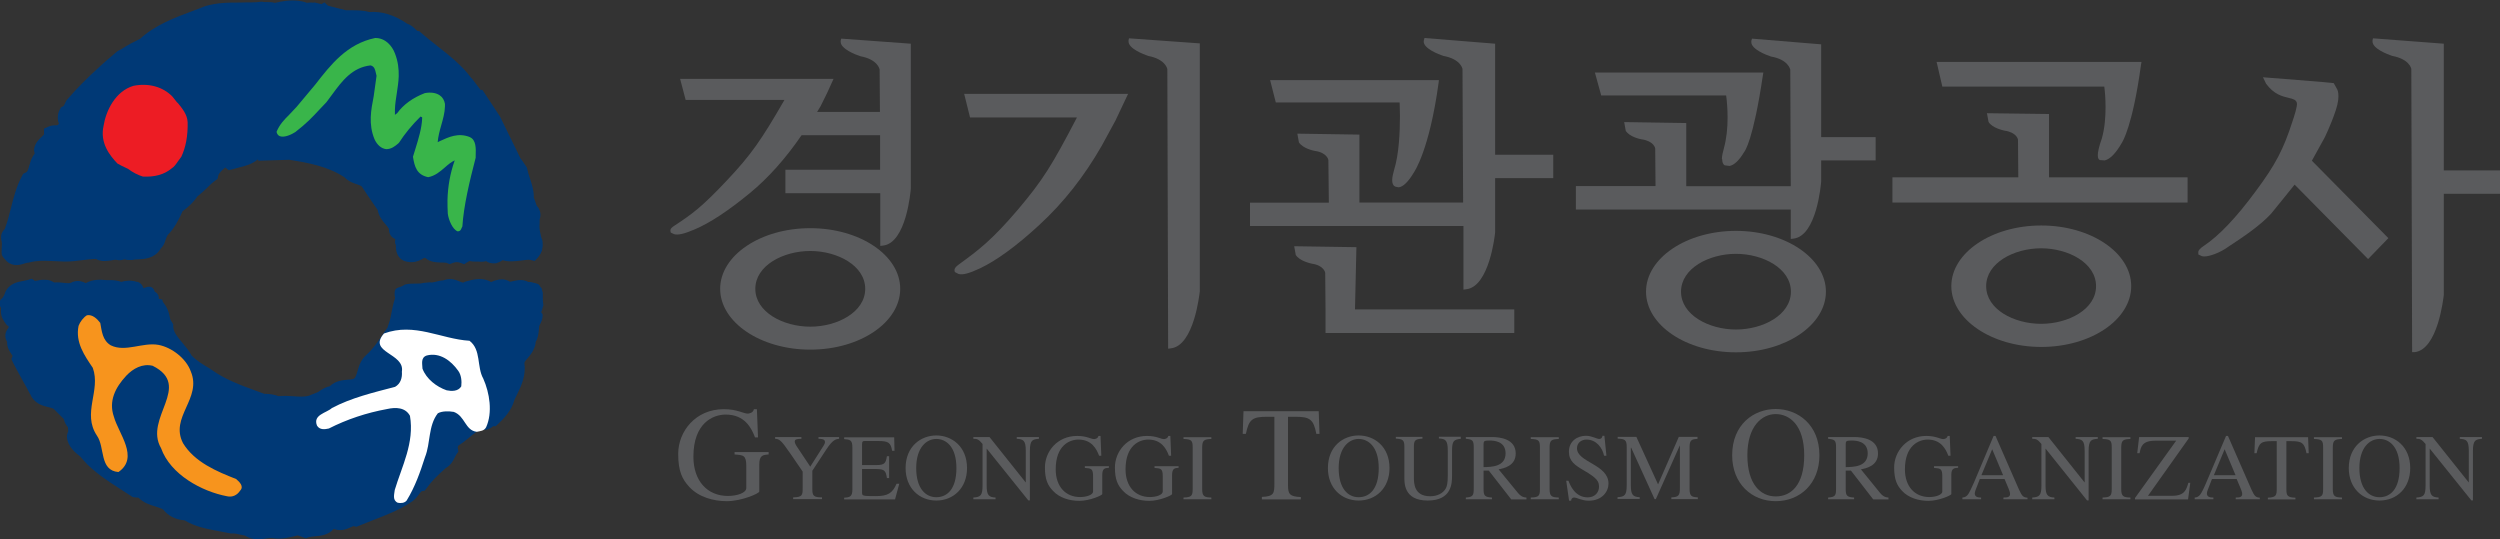 <?xml version="1.0" encoding="UTF-8"?>
<svg id="Layer_2" data-name="Layer 2" xmlns="http://www.w3.org/2000/svg" viewBox="0 0 157.88 34.06">
  <rect x="0" y="0" width="157.88" height="34.06" fill="#333333" stroke="none"/>
  <defs>
    <style>
      .cls-1 {
        fill: #fff;
      }

      .cls-2 {
        fill: #39b54a;
      }

      .cls-3 {
        fill: #5a5b5d;
      }

      .cls-4 {
        fill: #003976;
      }

      .cls-5 {
        fill: #f7941d;
      }

      .cls-6 {
        fill: #ed1c24;
      }
    </style>
  </defs>
  <g id="Layer_1-2" data-name="Layer 1">
    <g>
      <g>
        <g>
          <path class="cls-4" d="m34.31,19.35v-.07s0-.07,0-.07c-.02-.11-.03-.23-.03-.35v-.28c0-.16,0-.06-.04-.23l-.03-.14s-.05-.06-.09-.1c0,0-.03-.05-.03-.05-.06-.14-.18-.15-.5-.23-.06-.02-.13-.03-.22-.02-.35-.2-.72-.11-.95-.06-.08.02-.16.04-.22.04-.23-.15-.45-.16-.63-.14-.01,0-.02,0-.02,0-.04,0-.08.01-.12.03,0,0-.02,0-.03,0-.04,0-.07.02-.1.03,0,0-.02,0-.03,0-.04.01-.07.02-.1.04-.05.02-.13.05-.16.06-.55-.33-1.18-.15-1.6-.03l-.07.02-.03.02h0l-.03.02s-.05.03-.24-.06c-.23-.1-.59-.25-1.02-.08-.16.01-.32.04-.45.08-.15.04-.32.08-.39.05,0,0-.13,0-.25.02h0c-.13.01-.25.02-.25.03-.07.03-.3.03-.44.03-.19,0-.39,0-.58.04l-.09.02-.08.05c-.32.2-.58.07-.57.54,0,.08.01.17.03.26-.12.38-.18.66-.24,1-.06.34-.12.53-.24.87-.08.11-.31.45-.31.45-.31.46-.6.89-1.02,1.27-.36.31-.47.71-.56,1.02-.04.15-.09.29-.14.39-.07.11-.14.14-.5.16-.31.03-.75.06-1.11.41-.24.05-.43.16-.57.25l-.03.02-.03.02c-.09.08-.23.13-.39.19,0,0-.19.07-.27.11-.31.1-.67.07-1.05.04-.29-.02-.59-.03-.9,0-.29-.12-.59-.14-.83-.15,0,0-.03,0-.07,0-.12-.04-.52-.19-.52-.19-1.01-.37-1.96-.72-2.81-1.33h-.02s-.05-.05-.05-.05c-.44-.26-.85-.5-1.19-.85-.16-.3-.37-.55-.58-.8-.3-.36-.57-.67-.58-1.03v-.14s-.07-.12-.07-.12c-.09-.14-.12-.16-.15-.35-.05-.26-.11-.51-.37-.86l-.07-.1c-.02-.23-.15-.11-.26-.2.05-.14-.09-.37-.24-.42-.17-.53-.58-.26-.72-.23,0,0,0,0,0,0-.05-.19-.18-.32-.31-.38l-.05-.02h-.05c-.38-.12-.71-.08-.99,0-.21-.08-.42-.1-.61-.11h-.31c-.39-.04-.89-.06-1.32.19-.17-.08-.48-.22-.84-.07h-.02s-.03.03-.03.03c-.11.06-.27.05-.52.02-.17-.02-.37-.04-.59-.02-.04-.03-.08-.05-.13-.07-.01,0-.02-.01-.04-.02-.03-.01-.06-.02-.09-.04-.01,0-.03,0-.04-.01-.03,0-.06-.01-.09-.02-.01,0-.02,0-.04,0-.04,0-.08-.01-.12-.01-.02,0-.03,0-.05,0h-.07s-.04,0-.06,0c-.02,0-.03,0-.04,0-.09,0-.17.03-.24.04-.07.01-.16.03-.2.03-.02-.02-.2-.14-.2-.14l-.25.08c-.07.02-.17.04-.28.06-.35.06-.88.15-1.14.7,0,0-.04.1-.04.11,0,.03-.06.14-.1.2-.08.14-.22.13-.22.42,0,.12.03.18.09.3,0,.07-.02.14-.01.2,0,.38.21.64.34.82.02.03.04.05.06.06.01,0,.02.02.03.02.04.02.05,0,.05.04,0,0,0,.06,0,.06,0,0,0,.01,0,.03-.14.17-.21.34-.2.53,0,.11.04.23.11.35,0,.02,0,.04,0,.05,0,.33.17.58.28.74.02.04.06.08.07.11-.02.05-.08.19-.08.19l.1.22c.18.36.38.71.57,1.06.18.32.37.66.54.99v-.03c.02.09.07.16.11.22.28.4.71.51,1.01.58.13.03.25.06.33.1.08.08.49.49.65.65.05.23.16.4.26.52,0,0,0,.02,0,.02,0,.06.02.14.02.19,0,.02,0,.04,0,.05,0,0-.04.1-.04.1l-.04.16s0,.04,0,.05c0,.03,0,.05,0,.07.05.58.54.98.84,1.21.13.16.27.31.41.46.02.03.05.05.08.08.14.14.28.26.43.38.02.02.04.04.07.06.32.26.65.49.98.71.15.1.31.2.46.3l.88.57.13.02s.12.01.24.02c.32.33.72.45,1.05.55.19.06.38.12.51.2.31.4.79.64,1.35.68.66.4,1.39.54,2.09.67l.83.16h.09c.16-.01.34.03.54.08,0,0,.14.03.26.05.19.13.39.19.6.22.26.03.5,0,.7-.03.16-.02.32-.05.42-.03.16.03.3.03.45.03.02,0,.04,0,.05,0,.13,0,.27-.02.4-.04.24-.04.48-.1.71-.16.14.05.51.18.51.18l.18-.06c.1-.03.25-.05.4-.06.34-.03.83-.07,1.18-.46,0,0,.01,0,.02,0h.01c.45.16.8,0,1.04-.11.06-.03.16-.07.19-.08.01,0,.17.05.17.05l1.13-.45c.77-.3,1.56-.6,2.29-1.08.25-.14.4-.34.53-.51.06-.08.15-.2.19-.21l.19-.04.12-.16c.33-.46.68-.79,1.1-1.17,0,0,.06-.06.1-.09.32-.18.47-.46.57-.67.03-.07.07-.14.09-.18l.14-.19-.04-.23s0-.02,0-.03c0-.05.02-.1.05-.13.24-.15.46-.32.66-.49.26-.22.51-.42.76-.52.37.1.65-.11.75-.19,0,0,0,0,.02-.02.07,0,.15.01.15.01l.17-.16c.37-.34.85-.86,1.02-1.51.02-.04.15-.31.15-.31.24-.49.5-1.03.5-1.68,0-.09,0-.18-.02-.27h0v-.02s0-.02,0-.03c0-.08.05-.15.23-.35.07-.08.15-.18.22-.29.04-.05.07-.11.1-.17.03-.06.06-.12.08-.18.01-.02.02-.05.03-.08.03-.09.05-.18.05-.28.16-.26.18-.54.2-.76l.03-.25s0,0,0,0l.05-.11c.06-.12.15-.29.16-.5t0,0v-.12s-.09-.13-.09-.13c0-.03.02-.06.02-.06.03-.1.07-.16.09-.33Zm-25.25-1.14h0,0Z"/>
          <path class="cls-4" d="m.11,15.28s.01.06.01.1c0,.06,0,.14-.01.22,0,.09-.01.2-.01.32,0,.11.01.18.05.24.04.09.12.16.25.31l.02.02.02.02c.39.36.88.21,1.14.12l.16-.04s.05,0,.05,0l.09-.02c.22-.06.45-.09.69-.1h0c.27,0,.55,0,.83.02.42.02.85.05,1.29,0,0,0,.15-.02.33-.04h0c.24-.03.54-.06.59-.07.21-.02.35-.02.44-.03.36.2.73.13.99.09.12-.02.25-.05.31-.03.22.06.4,0,.54-.04.05.07.45.05.45.05.1-.03.25-.04.39-.04.41-.02,1.03-.06,1.4-.65l.02-.03s.19-.2.24-.36c.06-.17.1-.32.2-.5.42-.42.7-.96.94-1.5.39-.28.71-.6.94-.94.21-.16.4-.34.58-.51.17-.17.34-.34.52-.47l.17-.12.04-.2c.04-.18.28-.39.45-.52,0,0,.01.01.02.02l.2.15.27-.07.4-.11c.38-.09.79-.2,1.16-.5.03.04.05.08.05.08,0,0,1.85-.06,1.94-.06,1.2.19,2.45.42,3.49,1.11.24.25.53.36.76.43.14.05.26.09.33.15.22.35.46.69.69,1.03,0,0,.22.33.31.45.07.4.31.69.49.9.09.1.17.2.22.29h0c0,.42.24.58.41.65,0,.04-.02.08-.02.13v.12s.04.09.05.13c0,.02,0,.05,0,.1v.05c.02.33.15.83.78.91.35.07.73-.07.98-.24.02,0,.06,0,.1-.01.3.28.76.28,1,.29.11,0,.28,0,.34.02l.2.08.21-.08c.16-.06.31-.06.47,0l.19.07h0l.04.02.14-.09s.13-.08.2-.12c.15.04.3.04.4.04.04,0,.1,0,.12,0,.01,0,.44.04.52-.04h0l.04.03.05.03c.05.03.11.04.15.06.02,0,.03,0,.05.01.04,0,.07.01.1.02.02,0,.04,0,.05,0,.03,0,.06,0,.09,0,.01,0,.03,0,.05,0,.02,0,.05,0,.07-.01.02,0,.04,0,.05-.02.02,0,.04-.01.06-.02.02,0,.04-.02.06-.02.01,0,.03-.01.04-.02.02-.01.04-.02.06-.03.01,0,.02,0,.02-.01.03-.02.05-.03.07-.04h0s.03-.02.04-.03c.37.12.82.07,1.2.02.17-.02.44-.06.52-.04l.31.07.22-.24s.06-.08.09-.13c.04-.06.08-.12.1-.18,0,0,0,0,0,0,.03-.06.05-.11.06-.17,0-.01,0-.03,0-.04.01-.05.02-.1.03-.15,0-.07.01-.13,0-.2,0-.24-.05-.22-.1-.43-.05-.22-.1-.42-.1-.63,0-.07,0-.13.01-.2v-.07s0-.08,0-.1v-.09c.03-.07.05-.17.05-.28,0-.13-.03-.28-.12-.43l-.03-.05-.04-.04c-.06-.06-.09-.18-.14-.33,0,0-.05-.13-.09-.24,0-.02,0-.04,0-.06,0-.44-.14-.84-.26-1.2-.06-.18-.11-.36-.15-.53l-.02-.1-.08-.12-.19-.28s-.09-.12-.17-.23v-.02l-1.27-2.59-1.11-1.68s-.06.01-.1.02c-.14-.19-.28-.37-.42-.55l-.17-.22v.02c-.59-.81-1.41-1.45-2.2-2.07-.33-.26-.66-.52-.97-.79l-.12-.11s-.1-.01-.13-.02c-.02-.01-.07-.06-.1-.09-.11-.11-.28-.28-.53-.36-.82-.56-1.61-.8-2.4-.74-.42-.12-.83-.11-1.22-.11,0,0-.16,0-.24,0-.11-.03-.94-.23-1.15-.29-.08-.08-.22-.21-.22-.21,0,0-.09.06-.19.11-.13-.03-.46-.11-.46-.11,0,0-.03.01-.04.02-.04,0-.08,0-.12-.01-.09,0-.19,0-.3.02-.17-.07-.36-.11-.53-.13-.14-.02-.28-.02-.42-.02-.12,0-.23.01-.35.02h0c-.12.02-.23.03-.34.05-.03,0-.05,0-.08.02-.1.02-.2.04-.3.06-.19-.05-.37-.05-.52-.05-.06,0-.15,0-.18,0h0l-.09-.02h-.1c-.18.03-.36.04-.55.04-.22,0-.45,0-.69.01-.46,0-.93,0-1.38.05-.21.02-.43.06-.63.11-.23.05-.45.13-.67.23l-.35.13c-1.18.44-2.39.89-3.38,1.79-.09.03-.17.08-.25.12-.22.1-.42.22-.61.33-.17.11-.33.21-.5.29l-.05.03-.05.04c-.24.2-.47.4-.69.59-.13.12-.26.23-.39.35-.77.7-1.44,1.37-2.04,2.07l-.04.05-.02.03-.09.19c-.03.05-.06.12-.08.14-.03.01-.15.07-.15.07l-.09.16c-.09.15-.12.34-.12.53,0,.12.03.24.07.35-.03.03-.05.06-.09.1h-.05c-.12,0-.3,0-.48.07l-.13.06-.19.08v.25h0v.12s-.01.01-.02.02h0s0,0,0,0c-.03.04-.09.09-.13.13-.17.16-.42.39-.48.78v.08s0,0,0,0c0,0,.02.13.04.2-.05.06-.08.12-.12.18-.01.02-.02.05-.04.07-.02.04-.04.08-.05.11-.01.03-.03.06-.04.1,0,.02-.02.05-.02.07-.02.04-.03.09-.04.14h0s-.02.06-.03.08c-.08.3-.12.4-.23.45l-.15.07-.08.14c-.35.66-.53,1.35-.7,2.03-.11.45-.22.87-.37,1.26v.04c-.12.11-.26.29-.25.56,0,.08.01.17.04.27v.02Zm3.69-7.06l-.04-.09s0-.02,0-.02c.02.04.03.08.05.11Zm-1.51,1.62l.05-.05s-.04.04-.05.06c0,0,0-.01,0-.02Z"/>
        </g>
        <path class="cls-2" d="m29.68,8.66c-.74-.3-1.35,0-1.9.25,0,0-.07.04-.14.07.03-.35.12-.7.22-1.05.11-.39.23-.8.24-1.21v-.16c-.04-.23-.15-.42-.33-.54-.23-.16-.57-.21-.94-.14-.76.29-1.36.73-1.75,1.27,0,0,0,0,0,0l-.1.07s-.03.03-.04.04c0-.12,0-.23,0-.34.01-.36.07-.71.12-1.04.05-.35.11-.7.12-1.07.01-.45-.04-.93-.24-1.44-.18-.48-.61-.98-1.25-.97-1.78.37-2.8,1.68-3.78,2.94l-1.18,1.41s-.48.51-.48.51c-.31.31-.57.57-.78,1.05v.02s0,.02,0,.02c.03.12.1.21.2.25.29.11.75-.11.98-.26.72-.56,1.05-.91,1.56-1.46l.4-.42s.38-.51.38-.51c.61-.83,1.25-1.69,2.41-1.82.25.06.29.27.34.49l.04.17s-.18,1.29-.18,1.29c-.17.87-.34,1.76.05,2.71.17.37.43.59.74.63.33,0,.56-.19.76-.36l.05-.05c.37-.57.81-1.11,1.36-1.65.04.02.07.03.1.05v.07c-.02.6-.24,1.32-.42,1.9l-.16.52c.1.63.24,1.14.96,1.29.43-.08.75-.35,1.06-.62.2-.18.4-.34.61-.44,0,0,0,.02,0,.02-.28.79-.43,1.63-.45,2.48,0,.29,0,.57.02.87.05.38.29.98.62,1.11.17,0,.22-.12.25-.21l.05-.1c.08-1.28.45-2.84.84-4.34,0-.01,0-.09,0-.09.02-.51.03-1.04-.37-1.21Z"/>
        <path class="cls-6" d="m11.2,6.49l-.31-.39c-.6-.62-1.5-.87-2.46-.68-1.15.34-1.74,1.58-1.89,2.53-.24,1.08.39,1.87.88,2.38h0s.28.15.28.15l.38.18c.32.24.63.39.94.49.75.04,1.35-.13,1.8-.5.19-.12.3-.29.41-.45l.22-.3c.28-.59.42-1.32.4-2.18-.02-.49-.34-.87-.64-1.24Z"/>
        <path class="cls-1" d="m28.65,26.01c.73.26.71,1.17,1.46,1.26.23-.05.46-.05.59-.29.42-.93.22-2.17-.18-3.07-.42-.74-.12-1.82-.87-2.39-1.81-.11-3.47-1.17-5.4-.46-1.06,1.22,1.33,1.23,1.13,2.41.03.39-.08.76-.43.96-1.37.36-2.77.69-3.99,1.34-.34.31-1.22.42-.94,1.11.17.28.49.24.75.18,1.14-.58,2.37-.99,3.68-1.23.54-.12,1.15-.11,1.44.43.29,1.7-.51,3.18-.96,4.68-.03.28-.16.65.19.81.2.04.43.02.56-.14.53-.86.86-1.8,1.16-2.74.36-.89.19-1.97.81-2.77.27-.15.7-.14.99-.09Zm-.44-1.36c-.64-.22-1.29-.72-1.53-1.37-.01-.31-.12-.7.27-.83.82-.21,1.53.32,1.99.97.19.26.23.65.19.98-.2.33-.62.31-.92.25Z"/>
        <path class="cls-5" d="m6.33,20.38c.1.54.14,1.12.67,1.43.92.45,2.01-.21,3.01-.03.84.16,1.75.86,2.04,1.68.72,1.71-1.35,2.88-.49,4.53.73,1.2,2.15,1.79,3.35,2.26.21.18.52.47.25.74-.18.28-.49.43-.82.35-1.59-.3-3.58-1.37-4.17-3.04-1.11-1.9,2.02-3.92-.53-5.2-.65-.16-1.24.18-1.66.62-.7.75-1.13,1.61-.79,2.59.29,1.07,1.62,2.58.29,3.5-1.22-.1-.84-1.57-1.36-2.3-.95-1.43.26-2.83-.26-4.28-.52-.77-1.11-1.6-.9-2.65.09-.25.31-.54.53-.67.34-.07.65.23.83.47Z"/>
      </g>
      <g>
        <path class="cls-3" d="m134.59,18.07c0-2.11-2.55-3.83-5.68-3.83s-5.68,1.72-5.68,3.83,2.55,3.84,5.68,3.84,5.68-1.72,5.68-3.84Zm-9.16,0c0-1.47,1.76-2.39,3.47-2.39s3.47.92,3.47,2.39-1.76,2.38-3.47,2.38-3.47-.91-3.47-2.38Z"/>
        <path class="cls-3" d="m115.31,18.42c0-2.11-2.55-3.84-5.68-3.84s-5.68,1.72-5.68,3.84,2.55,3.83,5.68,3.83,5.68-1.72,5.68-3.83Zm-9.15,0c0-1.47,1.76-2.39,3.47-2.39s3.47.92,3.47,2.39-1.76,2.39-3.47,2.39-3.47-.92-3.47-2.39Z"/>
        <path class="cls-3" d="m53.12,2.45l-.03.12s0,.05,0,.07c0,.45.94.81,1.24.91,1.09.2,1.21.8,1.22.83l.02,2.69h-3.97c.08-.13.22-.36.22-.36.04-.07.41-.83.41-.83l.41-.9h-9.69s.35,1.33.35,1.33h6.24c-1.46,2.53-2.1,3.46-3.65,5.1-1.59,1.69-2.19,2.11-3.28,2.83-.16.1-.3.21-.27.35l.02.1.22.1c.24.07.65-.03,1.26-.29.98-.41,2.16-1.19,3.52-2.31,1.19-.98,2.28-2.22,3.26-3.65h4.96v2.18s-5.98,0-5.98,0v1.48h5.99v3.33s.17-.02.17-.02c1.48-.16,1.75-3.46,1.76-3.6V2.76l-4.38-.32Z"/>
        <path class="cls-3" d="m146.7,8.88l.09-.16s.39-.77.72-1.76c.33-1,.07-1.35.07-1.35,0,0-.2-.36-.2-.36-.08-.03-4.47-.37-4.47-.37l.2.41c.49.67,1.03.8,1.42.89.3.07.46.12.52.31.06.18-.19.92-.27,1.16-.58,1.8-1.08,2.75-2.33,4.43-1.22,1.66-2.32,2.81-3.25,3.43-.29.19-.4.33-.37.47v.09s.23.11.23.11c.28.08.96-.14,1.49-.48l.22-.15c.87-.57,1.95-1.29,2.65-2.05,0,0,.94-1.15,1.49-1.84l4.64,4.7,1.28-1.32-4.83-4.89.7-1.27Z"/>
        <path class="cls-3" d="m129.41,7.2l-3.93-.05.1.55c.24.39.93.53,1.01.55.77.11.85.55.85.57l.02,2.38h-7.95v1.59h18.64v-1.59h-8.75v-4Z"/>
        <path class="cls-3" d="m87.92,11.38c0,.18.05.33.17.39l.04.02.2.04c.28-.03.61-.35.96-.94.03-.05.98-1.41,1.56-5.66l.02-.17h-10.66l.36,1.41h7.82c0,.2.02.46.02.86,0,1-.06,2.41-.37,3.4-.06.21-.12.46-.12.65Z"/>
        <path class="cls-3" d="m92.42,18.29l.16-.02c1.48-.15,1.83-3.46,1.84-3.59v-3.43h3.67v-1.48h-3.67V2.76l-4.46-.36-.04.14s-.01.05-.01.08c0,.45.94.81,1.24.91,1.09.2,1.21.8,1.21.83l.04,8.43h-6.55v-4.29l-3.92-.06.1.55c.25.39.94.53,1.01.54.77.11.85.56.85.58l.03,2.69h-4.98v1.47h13.48v4.02Z"/>
        <path class="cls-3" d="m65.64,14.2c1.52-1.4,2.81-3.03,3.94-5,.07-.12.86-1.58.86-1.58l.8-1.69h-10.35s.37,1.49.37,1.49h6.75c-1.57,3.01-2.14,3.94-3.73,5.82-1.67,1.96-2.52,2.58-3.7,3.44-.16.12-.3.23-.3.37,0,0,0,.02,0,.04l.02.09.23.12c.26.08.69-.04,1.35-.35,1.04-.49,2.31-1.41,3.75-2.74Z"/>
        <path class="cls-3" d="m72.5,3.53c1.09.2,1.21.8,1.22.83l.05,17.66.16-.02c1.48-.15,1.82-3.46,1.84-3.6V2.74s-4.47-.32-4.47-.32l-.03.12s0,.05,0,.08c0,.45.94.81,1.24.91Z"/>
        <path class="cls-3" d="m108.76,10.05c0,.18.04.32.16.39,0,0,.31.04.31.04.29-.06.6-.35.91-.87.04-.04.58-.73,1.19-4.86l.03-.17h-10.64l.4,1.45h7.89c.04.29.09.79.09,1.41s-.06,1.3-.24,1.95c-.06.22-.12.46-.12.66Z"/>
        <path class="cls-3" d="m113.09,15.09l.16-.02c1.48-.15,1.75-3.46,1.76-3.6v-1.34h3.44v-1.47h-3.44V2.8l-4.37-.36-.04.15s0,.05,0,.07c0,.45.94.81,1.24.91,1.09.19,1.21.8,1.22.83l.03,7.36h-6.6v-3.99l-3.92-.06.1.55c.24.39.93.53,1.01.54.77.11.85.56.85.57l.02,2.38h-5.03v1.48h13.57v1.85Z"/>
        <path class="cls-3" d="m122.65,5.47h10.24c.04.3.08.74.08,1.31,0,.61-.05,1.3-.23,1.95-.2.56-.26.89-.26,1.08,0,.24.09.28.14.3,0,0,.3.02.3.02.34-.08.71-.46,1.09-1.13.02-.04.67-1.02,1.2-4.92l.03-.17h-12.94l.36,1.55Z"/>
        <path class="cls-3" d="m154.33,10.76V2.76l-4.47-.34-.03.12s0,.05,0,.08c0,.45.94.81,1.24.91,1.09.2,1.21.8,1.21.83l.05,17.88h.16c1.48-.17,1.82-3.47,1.84-3.61v-6.39h3.55v-1.48h-3.55Z"/>
        <path class="cls-3" d="m95.63,21.02v-1.48h-10.06l.09-3.93-3.93-.06.1.55c.25.39.93.53,1.01.55.77.11.85.56.85.58,0,0,.01,1.37.02,2.32v1.48h11.91Z"/>
        <path class="cls-3" d="m51.17,14.41c-3.14,0-5.69,1.72-5.69,3.83s2.55,3.84,5.69,3.84,5.68-1.72,5.68-3.84-2.55-3.83-5.68-3.83Zm0,6.22c-1.71,0-3.47-.92-3.47-2.39s1.76-2.39,3.47-2.39,3.47.92,3.47,2.39-1.76,2.39-3.47,2.39Z"/>
      </g>
      <g>
        <path class="cls-3" d="m48.54,28.7c-.37.03-.59.05-.59.65v1.69c0,.12-1.12.61-2.05.61-.83,0-1.77-.25-2.37-.9-.45-.49-.7-.99-.7-2.09,0-1.41,1.09-2.82,2.88-2.82.85,0,1.24.28,1.51.28.07,0,.35-.04.39-.28h.19l.07,1.78h-.19c-.23-.61-.66-1.44-1.85-1.44-.8,0-2.04.53-2.04,2.66,0,1.53.88,2.48,2.18,2.48.57,0,1.16-.19,1.16-.5v-1.37c0-.7-.17-.71-.74-.75v-.15h2.15v.15Z"/>
        <path class="cls-3" d="m53,27.71c-.21.02-.41.05-.82.68l-.88,1.34v1.15c0,.43.08.53.61.53v.11h-1.82v-.11c.59-.01.6-.15.6-.6v-1.03l-.78-1.14c-.61-.89-.7-.91-.96-.93v-.11h1.66v.11c-.27.01-.42.02-.42.18,0,.07.05.18.1.26l.88,1.32.85-1.34c.04-.07.08-.14.08-.22,0-.18-.22-.2-.41-.2v-.11h1.3v.11Z"/>
        <path class="cls-3" d="m56.52,31.54h-3.21v-.11c.38-.02.52-.08.52-.53v-2.64c0-.47-.14-.5-.52-.53v-.11h3.16l.02.85h-.15c-.09-.53-.24-.62-.9-.62h-.8c-.13,0-.2,0-.2.2v1.32h.91c.53,0,.59-.14.66-.56h.14v1.38h-.14c-.07-.48-.16-.56-.66-.57h-.91s0,1.46,0,1.46c0,.24,0,.25.88.25.74,0,1.04-.18,1.3-.78h.17l-.27,1Z"/>
        <path class="cls-3" d="m59.13,31.4c-.66,0-1.27-.53-1.27-1.84s.66-1.84,1.27-1.84,1.27.48,1.27,1.84-.61,1.84-1.27,1.84Zm0,.21c1.07,0,1.94-.78,1.94-2.05,0-1.37-.97-2.06-1.94-2.06s-1.94.69-1.94,2.06c0,1.27.87,2.05,1.94,2.05Z"/>
        <path class="cls-3" d="m65.6,27.71c-.38.04-.56.06-.56.76v3.13h-.1l-2.62-3.26h-.01v2.32c0,.61.13.74.56.76v.11h-1.4v-.11c.45-.03.58-.12.58-.76v-2.62c-.24-.3-.34-.33-.58-.33v-.11h1.02l2.28,2.86h.01v-1.99c0-.68-.17-.73-.57-.76v-.11h1.4v.11Z"/>
        <path class="cls-3" d="m70.03,29.54c-.26.02-.42.04-.42.46v1.2c0,.08-.79.43-1.45.43-.59,0-1.25-.18-1.67-.64-.32-.34-.5-.7-.5-1.47,0-1,.77-1.99,2.04-1.99.6,0,.87.2,1.06.2.05,0,.25-.03.28-.2h.13l.05,1.25h-.14c-.16-.43-.47-1.02-1.3-1.02-.57,0-1.44.37-1.44,1.88,0,1.08.62,1.75,1.54,1.75.41,0,.82-.14.82-.35v-.96c0-.49-.12-.5-.52-.53v-.11h1.52v.11Z"/>
        <path class="cls-3" d="m74.44,29.54c-.26.02-.42.04-.42.46v1.2c0,.08-.79.43-1.44.43-.59,0-1.25-.18-1.67-.64-.32-.34-.5-.7-.5-1.47,0-1,.77-1.99,2.03-1.99.6,0,.87.2,1.06.2.05,0,.25-.03.28-.2h.13l.05,1.25h-.14c-.16-.43-.47-1.02-1.3-1.02-.57,0-1.44.37-1.44,1.88,0,1.08.62,1.75,1.54,1.75.41,0,.81-.14.81-.35v-.96c0-.49-.12-.5-.52-.53v-.11h1.52v.11Z"/>
        <path class="cls-3" d="m74.74,31.42c.5-.01.58-.11.58-.53v-2.64c0-.44-.08-.51-.58-.53v-.11h1.76v.11c-.43.02-.58.06-.58.53v2.64c0,.46.14.52.58.53v.11h-1.76v-.11Z"/>
        <path class="cls-3" d="m82.15,31.54h-2.46v-.16c.77-.03.79-.23.79-.85v-4.21h-.46c-.93,0-1.15.16-1.34,1.08h-.2l.05-1.43h4.75l.05,1.43h-.2c-.18-.93-.41-1.08-1.34-1.08h-.45v4.31c0,.57.1.73.81.76v.16Z"/>
        <path class="cls-3" d="m85.8,31.4c-.66,0-1.26-.53-1.26-1.84s.66-1.84,1.26-1.84,1.27.48,1.27,1.84-.61,1.84-1.27,1.84Zm0,.21c1.08,0,1.95-.78,1.95-2.05,0-1.37-.97-2.06-1.95-2.06s-1.94.69-1.94,2.06c0,1.27.87,2.05,1.94,2.05Z"/>
        <path class="cls-3" d="m92.26,27.71c-.46.05-.56.14-.56.76v1.55c0,.47,0,1.59-1.54,1.59s-1.47-1.16-1.47-1.52v-1.86c0-.44-.09-.5-.54-.53v-.11h1.68v.11c-.47.03-.54.11-.54.53v1.9c0,.38,0,1.21,1.03,1.21.46,0,.8-.19.97-.47.08-.13.14-.33.14-.81v-1.61c0-.64-.14-.74-.56-.76v-.11h1.38v.11Z"/>
        <path class="cls-3" d="m93.69,28.03c0-.17.05-.21.37-.21.25,0,1.02.02,1.02.81,0,.85-.89.86-1.39.87v-1.46Zm2.7,3.39c-.24-.01-.38-.12-.52-.28l-1.23-1.5c.3-.06,1.08-.2,1.08-1,0-.92-.98-1.04-1.51-1.04h-1.64v.11c.41.04.5.09.5.53v2.58c0,.45-.03.57-.5.6v.11h1.65v-.11c-.47-.02-.53-.14-.53-.53v-1.17h.33s1.42,1.82,1.42,1.82h.96v-.11Z"/>
        <path class="cls-3" d="m96.67,31.42c.51-.01.58-.11.58-.53v-2.64c0-.44-.08-.51-.58-.53v-.11h1.77v.11c-.44.02-.58.06-.58.53v2.64c0,.46.14.52.58.53v.11h-1.77v-.11Z"/>
        <path class="cls-3" d="m101.45,28.78h-.15c-.1-.49-.48-1.02-1.11-1.02-.3,0-.6.18-.6.55,0,.89,1.99,1.01,1.99,2.23,0,.5-.4,1.08-1.25,1.08-.45,0-.74-.2-.92-.2-.13,0-.19.1-.19.2h-.13l-.18-1.26h.14c.11.28.41,1.05,1.22,1.05.47,0,.71-.34.71-.66,0-.34-.09-.54-.97-1.05-.55-.32-.93-.58-.93-1.17,0-.68.54-1.01,1.08-1.01.36,0,.68.2.83.2.17,0,.2-.14.21-.2h.12l.13,1.27Z"/>
        <path class="cls-3" d="m107.22,27.71c-.38.03-.52.06-.52.53v2.64c0,.46.14.51.52.53v.11h-1.67v-.11c.46-.02.54-.11.54-.6v-2.67h-.01l-1.51,3.38h-.08l-1.48-3.25h-.02v2.37c0,.61.13.74.56.76v.11h-1.4v-.11c.45-.03.58-.12.58-.76v-2.41c0-.46-.12-.51-.57-.53v-.11h1.18l1.37,3,1.31-3h1.18v.11Z"/>
        <path class="cls-3" d="m112.14,31.35c-.94,0-1.79-.75-1.79-2.6s.93-2.6,1.79-2.6,1.8.68,1.8,2.6-.86,2.6-1.8,2.6Zm0,.3c1.53,0,2.76-1.1,2.76-2.9,0-1.94-1.37-2.92-2.76-2.92s-2.75.98-2.75,2.92c0,1.79,1.23,2.9,2.75,2.9Z"/>
        <path class="cls-3" d="m116.56,28.03c0-.17.05-.21.37-.21.25,0,1.02.02,1.02.81,0,.85-.89.86-1.39.87v-1.46Zm2.7,3.39c-.24-.01-.39-.12-.52-.28l-1.22-1.5c.3-.06,1.08-.2,1.08-1,0-.92-.98-1.04-1.51-1.04h-1.64v.11c.41.04.5.09.5.53v2.58c0,.45-.02.57-.5.6v.11h1.64v-.11c-.47-.02-.53-.14-.53-.53v-1.17h.33s1.41,1.82,1.41,1.82h.96v-.11Z"/>
        <path class="cls-3" d="m123.65,29.54c-.26.02-.42.04-.42.46v1.2c0,.08-.79.43-1.45.43-.59,0-1.25-.18-1.67-.64-.31-.34-.49-.7-.49-1.47,0-1,.78-1.99,2.03-1.99.6,0,.88.2,1.07.2.05,0,.24-.03.28-.2h.13l.05,1.25h-.14c-.16-.43-.47-1.02-1.3-1.02-.56,0-1.44.37-1.44,1.88,0,1.08.62,1.75,1.54,1.75.4,0,.82-.14.82-.35v-.96c0-.49-.12-.5-.52-.53v-.11h1.52v.11Z"/>
        <path class="cls-3" d="m125.13,30.01l.68-1.64.69,1.64h-1.37Zm2.91,1.42c-.26-.02-.34-.08-.54-.52l-1.48-3.38h-.12l-1.23,2.92c-.12.26-.3.7-.44.84-.11.11-.21.12-.3.13v.11h1.18v-.11c-.12,0-.4,0-.4-.25,0-.06.02-.15.05-.22l.27-.7h1.56l.24.57c.04.08.11.28.11.37,0,.22-.2.23-.42.23v.11h1.52v-.11Z"/>
        <path class="cls-3" d="m132.47,27.71c-.38.04-.57.06-.57.76v3.13h-.1l-2.61-3.26h-.01v2.32c0,.61.13.74.56.76v.11h-1.4v-.11c.45-.03.58-.12.58-.76v-2.62c-.24-.3-.34-.33-.58-.33v-.11h1.02l2.28,2.86h.01v-1.99c0-.68-.17-.73-.57-.76v-.11h1.4v.11Z"/>
        <path class="cls-3" d="m132.78,31.42c.5-.01.58-.11.58-.53v-2.64c0-.44-.08-.51-.58-.53v-.11h1.76v.11c-.43.02-.58.06-.58.53v2.64c0,.46.14.52.58.53v.11h-1.76v-.11Z"/>
        <path class="cls-3" d="m138.32,30.49l-.14,1.05h-3.35v-.09l2.6-3.62h-1.31c-.85,0-.92.39-1,.79h-.15l.12-1.02h3.13v.09l-2.57,3.62h1.53c.78,0,.89-.38,1.02-.82h.14Z"/>
        <path class="cls-3" d="m139.81,30.01l.68-1.64.69,1.64h-1.37Zm2.91,1.42c-.26-.02-.34-.08-.54-.52l-1.48-3.38h-.12l-1.24,2.92c-.11.26-.3.7-.44.84-.11.11-.21.12-.3.13v.11h1.18v-.11c-.13,0-.41,0-.41-.25,0-.06.02-.15.05-.22l.27-.7h1.56l.24.57c.04.08.11.28.11.37,0,.22-.19.23-.41.23v.11h1.52v-.11Z"/>
        <path class="cls-3" d="m144.96,31.54h-1.74v-.11c.54-.02.56-.16.56-.6v-2.97h-.32c-.65,0-.81.11-.95.76h-.14l.04-1.01h3.35l.04,1.01h-.14c-.13-.65-.29-.76-.95-.76h-.32v3.04c0,.4.07.52.57.53v.11Z"/>
        <path class="cls-3" d="m146.13,31.42c.51-.01.58-.11.58-.53v-2.64c0-.44-.08-.51-.58-.53v-.11h1.77v.11c-.43.02-.58.06-.58.53v2.64c0,.46.14.52.58.53v.11h-1.77v-.11Z"/>
        <path class="cls-3" d="m150.27,31.4c-.66,0-1.27-.53-1.27-1.84s.66-1.84,1.27-1.84,1.27.48,1.27,1.84-.61,1.84-1.27,1.84Zm0,.21c1.08,0,1.94-.78,1.94-2.05,0-1.37-.97-2.06-1.94-2.06s-1.94.69-1.94,2.06c0,1.27.87,2.05,1.94,2.05Z"/>
        <path class="cls-3" d="m156.74,27.71c-.38.04-.57.06-.57.76v3.13h-.1l-2.62-3.26h-.01v2.32c0,.61.13.74.56.76v.11h-1.4v-.11c.45-.03.58-.12.58-.76v-2.62c-.25-.3-.34-.33-.58-.33v-.11h1.02l2.28,2.86h.01v-1.99c0-.68-.17-.73-.57-.76v-.11h1.4v.11Z"/>
      </g>
    </g>
  </g>
</svg>